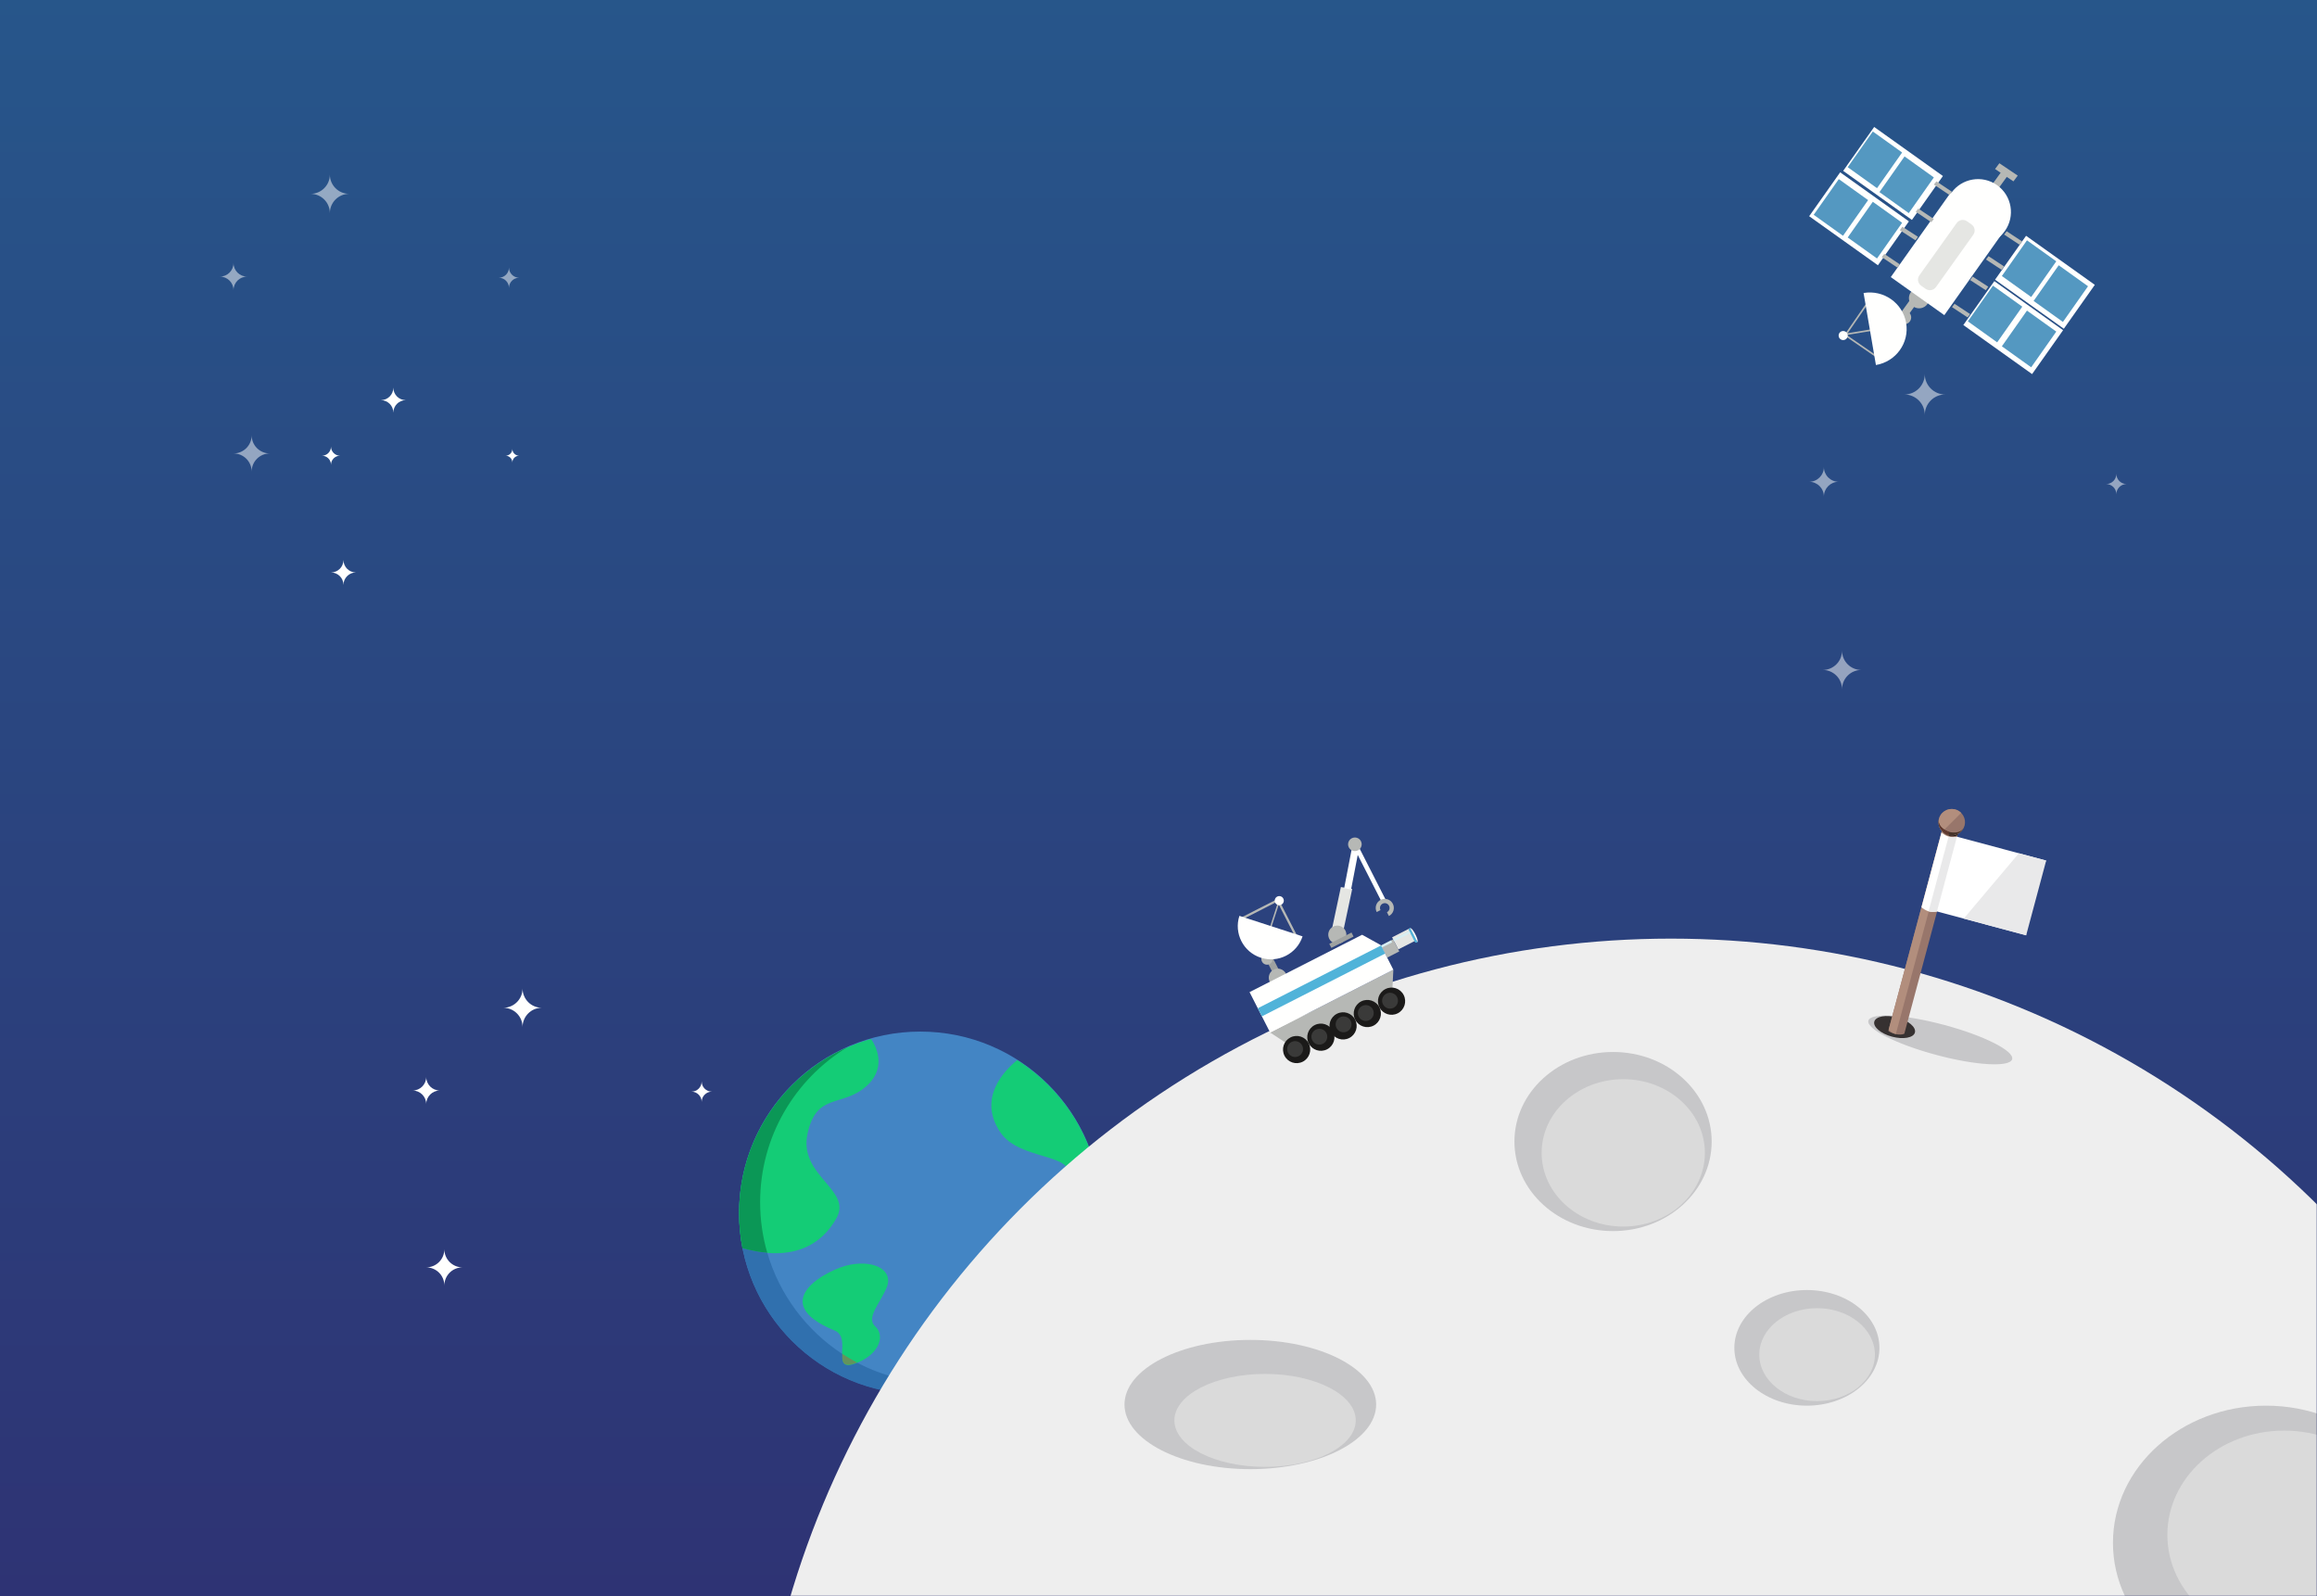 <?xml version="1.0" encoding="UTF-8"?>
<svg width="1022px" height="704px" viewBox="0 0 1022 704" version="1.1" xmlns="http://www.w3.org/2000/svg" xmlns:xlink="http://www.w3.org/1999/xlink">
    <rect x="0" y="0" width="1022" height="704" fill="#333333" stroke="none"/>
    <!-- Generator: Sketch 49.1 (51147) - http://www.bohemiancoding.com/sketch -->
    <title>Group 8</title>
    <desc>Created with Sketch.</desc>
    <defs>
        <linearGradient x1="50%" y1="-250.155%" x2="50%" y2="100%" id="linearGradient-1">
            <stop stop-color="#15ADC2" offset="0%"></stop>
            <stop stop-color="#2E3374" offset="100%"></stop>
        </linearGradient>
        <rect id="path-2" x="0" y="0" width="1022" height="704"></rect>
    </defs>
    <g id="Page-1" stroke="none" stroke-width="1" fill="none" fill-rule="evenodd">
        <g id="404_md" transform="translate(-258, -64)">
            <g id="Group-8" transform="translate(258, 64)">
                <mask id="mask-3" fill="white">
                    <use xlink:href="#path-2"></use>
                </mask>
                <use id="Mask" fill="url(#linearGradient-1)" xlink:href="#path-2"></use>
                <g mask="url(#mask-3)">
                    <g transform="translate(97, 56)">
                        <g id="Group-15" transform="translate(229, 399)">
                            <path d="M159.854,79.926 C159.854,124.068 124.069,159.853 79.927,159.853 C35.785,159.853 0,124.068 0,79.926 C0,35.784 35.785,0 79.927,0 C124.069,0 159.854,35.784 159.854,79.926" id="Fill-37" fill="#4385C4"></path>
                            <path d="M42.989,82.245 C49.957,69.684 26.262,63.674 30.164,45.161 C34.067,26.647 45.498,33.594 56.183,24.046 C66.465,14.855 58.778,4.042 58.189,3.249 C24.613,12.717 0,43.574 0,80.181 C0,85.462 0.52,90.622 1.494,95.617 C23.675,101.717 36.422,94.076 42.989,82.245" id="Fill-38" fill="#14CC76"></path>
                            <path d="M48.851,102.852 C60.457,100.657 68.197,105.722 65.07,112.983 C61.947,120.245 55.921,126.29 60.059,130.038 C64.197,133.786 62.536,141.859 51.807,146.249 C39.352,151.343 50.374,135.22 42.15,131.863 C11.174,119.217 39.405,104.639 48.851,102.852" id="Fill-39" fill="#14CC76"></path>
                            <path d="M79.927,160 C35.907,160 0.203,124.419 0,80.447 C0.203,124.419 35.907,160 79.927,160 C79.963,160 80.004,160 80.045,160 C80.004,160 79.968,160 79.927,160 M80.073,160 C80.106,160 80.138,160 80.175,160 C80.138,160 80.106,160 80.073,160 M80.191,160 C80.231,159.999 80.264,159.999 80.305,159.999 C80.264,159.999 80.227,159.999 80.191,160 M80.333,159.999 C80.365,159.999 80.394,159.999 80.426,159.999 C80.394,159.999 80.361,159.999 80.333,159.999 M80.451,159.998 C80.487,159.998 80.528,159.998 80.564,159.997 C80.528,159.998 80.487,159.998 80.451,159.998 M80.589,159.997 C80.621,159.997 80.65,159.997 80.682,159.997 C80.654,159.997 80.621,159.997 80.589,159.997 M80.711,159.996 C80.751,159.996 80.784,159.995 80.824,159.995 C80.788,159.995 80.751,159.996 80.711,159.996 M80.853,159.995 C80.881,159.995 80.914,159.994 80.938,159.994 C80.91,159.994 80.881,159.995 80.853,159.995 M80.975,159.993 C81.011,159.993 81.048,159.993 81.084,159.992 C81.048,159.993 81.011,159.993 80.975,159.993 M81.105,159.992 C81.137,159.991 81.165,159.991 81.198,159.99 C81.17,159.991 81.137,159.991 81.105,159.992 M81.235,159.99 C81.271,159.989 81.308,159.989 81.344,159.988 C81.308,159.989 81.271,159.989 81.235,159.99 M81.352,159.988 C81.389,159.987 81.421,159.986 81.458,159.986 C81.421,159.986 81.389,159.987 81.352,159.988 M81.494,159.985 C81.527,159.984 81.555,159.984 81.584,159.983 C81.555,159.984 81.527,159.984 81.494,159.985 M81.608,159.983 C81.645,159.982 81.681,159.981 81.718,159.98 C81.681,159.981 81.645,159.982 81.608,159.983 M81.754,159.98 C81.783,159.979 81.811,159.978 81.84,159.978 C81.811,159.978 81.783,159.979 81.754,159.98 M81.872,159.977 C81.905,159.976 81.941,159.975 81.974,159.974 C81.941,159.975 81.905,159.976 81.872,159.977 M82.018,159.973 C82.043,159.973 82.067,159.972 82.091,159.971 C82.067,159.972 82.043,159.973 82.018,159.973 M82.132,159.97 C82.169,159.969 82.201,159.968 82.238,159.967 C82.201,159.968 82.164,159.969 82.132,159.97 M82.274,159.966 C82.303,159.965 82.323,159.965 82.351,159.964 C82.323,159.965 82.303,159.965 82.274,159.966 M82.392,159.963 C82.428,159.962 82.461,159.961 82.493,159.96 C82.461,159.961 82.424,159.962 82.392,159.963 M82.534,159.958 C82.554,159.958 82.583,159.957 82.607,159.956 C82.583,159.957 82.558,159.958 82.534,159.958 M82.652,159.954 C82.684,159.954 82.709,159.953 82.741,159.952 C82.713,159.952 82.684,159.954 82.652,159.954 M82.786,159.95 C82.81,159.949 82.839,159.948 82.867,159.947 C82.839,159.948 82.81,159.949 82.786,159.95 M82.916,159.945 C82.936,159.945 82.956,159.944 82.977,159.943 C82.956,159.944 82.936,159.945 82.916,159.945 M83.054,159.94 C83.078,159.939 83.098,159.938 83.123,159.937 C83.098,159.938 83.074,159.939 83.054,159.94 M83.176,159.935 C83.196,159.935 83.212,159.934 83.232,159.933 C83.216,159.934 83.196,159.935 83.176,159.935 M83.297,159.93 C83.326,159.929 83.354,159.928 83.379,159.927 C83.354,159.928 83.326,159.929 83.297,159.93 M83.436,159.924 C83.452,159.924 83.476,159.923 83.492,159.922 C83.472,159.923 83.456,159.924 83.436,159.924 M83.549,159.919 C83.582,159.918 83.606,159.917 83.639,159.915 C83.61,159.917 83.578,159.918 83.549,159.919 M83.699,159.913 C83.716,159.912 83.732,159.911 83.748,159.911 C83.732,159.911 83.716,159.912 83.699,159.913 M83.809,159.907 C83.825,159.907 83.842,159.906 83.858,159.905 C83.842,159.906 83.825,159.907 83.809,159.907 M83.963,159.9 C83.976,159.899 83.988,159.899 84.004,159.898 C83.988,159.899 83.976,159.899 83.963,159.9 M84.073,159.894 C84.081,159.894 84.093,159.893 84.102,159.893 C84.093,159.893 84.081,159.894 84.073,159.894 M84.227,159.886 C84.24,159.886 84.252,159.885 84.26,159.885 C84.252,159.885 84.24,159.886 84.227,159.886 M84.333,159.881 C84.341,159.881 84.353,159.88 84.361,159.879 C84.353,159.88 84.341,159.88 84.333,159.881 M84.495,159.872 C84.504,159.871 84.512,159.871 84.52,159.87 C84.512,159.871 84.504,159.871 84.495,159.872 M84.593,159.866 C84.605,159.865 84.609,159.865 84.621,159.865 C84.609,159.865 84.605,159.865 84.593,159.866 M84.857,159.85 C84.865,159.85 84.869,159.85 84.877,159.849 C84.869,159.85 84.861,159.85 84.857,159.85 M85.125,159.834 C85.129,159.834 85.129,159.833 85.133,159.833 C85.129,159.833 85.125,159.834 85.125,159.834 M85.389,159.816 C85.393,159.816 85.389,159.816 85.393,159.816 L85.389,159.816 M0,80.073 C0,80.04 0,80.005 0,79.971 C0,80.005 0,80.04 0,80.073 M0,79.924 C0,79.906 0,79.887 0,79.869 C0,79.885 0,79.9 0,79.915 C0,79.918 0,79.921 0,79.924 M0,79.804 C0,79.792 0,79.78 0,79.768 C0,79.777 0,79.781 0,79.79 C0,79.795 0,79.798 0,79.804 M0,79.725 C0,79.714 0,79.7 0,79.688 C0,79.696 0,79.704 0,79.712 C0,79.716 0,79.721 0,79.725 M0,79.676 C0,79.672 0,79.669 0,79.665 L0,79.668 C0,79.671 0,79.673 0,79.676 M0,79.623 C0,79.605 0,79.589 0,79.571 C0,79.573 0,79.58 0,79.583 C0,79.597 0,79.61 0,79.623 M0.004,79.52 C0.004,79.5 0.004,79.48 0.004,79.46 C0.004,79.48 0.004,79.5 0.004,79.52 M0.004,79.418 C0.004,79.398 0.004,79.377 0.004,79.357 C0.004,79.377 0.004,79.398 0.004,79.418 M0.004,79.315 C0.004,79.311 0.004,79.307 0.004,79.303 L0.004,79.309 C0.004,79.312 0.004,79.313 0.004,79.315 M0.004,79.282 C0.004,79.262 0.004,79.247 0.004,79.227 C0.004,79.242 0.004,79.254 0.004,79.27 C0.004,79.275 0.004,79.277 0.004,79.282 M0.004,79.216 C0.004,79.206 0.004,79.195 0.004,79.185 C0.004,79.188 0.004,79.187 0.004,79.19 C0.004,79.199 0.004,79.207 0.004,79.216 M0.004,79.151 C0.004,79.139 0.004,79.126 0.004,79.114 C0.004,79.123 0.004,79.137 0.004,79.145 C0.004,79.148 0.004,79.148 0.004,79.151 M0.008,79.08 C0.008,79.074 0.008,79.067 0.008,79.061 L0.008,79.066 C0.008,79.07 0.008,79.075 0.008,79.08 M0.008,79.033 C0.008,79.024 0.008,79.02 0.008,79.012 C0.008,79.016 0.008,79.02 0.008,79.025 C0.008,79.027 0.008,79.03 0.008,79.033 M0.008,78.971 C0.008,78.953 0.008,78.936 0.008,78.918 C0.008,78.923 0.008,78.931 0.008,78.937 C0.008,78.948 0.008,78.96 0.008,78.971 M0.008,78.866 C0.008,78.847 0.008,78.828 0.008,78.808 C0.008,78.828 0.008,78.846 0.008,78.866 M0.012,78.763 C0.012,78.743 0.012,78.727 0.012,78.707 C0.012,78.725 0.012,78.743 0.012,78.761 C0.012,78.763 0.012,78.761 0.012,78.763 M0.012,78.647 C0.012,78.633 0.012,78.618 0.012,78.603 C0.012,78.61 0.012,78.617 0.012,78.624 C0.012,78.632 0.012,78.639 0.012,78.647 M0.016,78.559 C0.016,78.55 0.016,78.544 0.016,78.535 C0.016,78.54 0.016,78.542 0.016,78.547 C0.016,78.552 0.016,78.555 0.016,78.559 M0.016,78.458 C0.016,78.444 0.016,78.432 0.016,78.419 C0.016,78.421 0.016,78.425 0.016,78.427 C0.016,78.436 0.016,78.449 0.016,78.458 M0.02,78.358 C0.02,78.334 0.02,78.312 0.02,78.288 C0.02,78.291 0.02,78.296 0.02,78.299 C0.02,78.317 0.02,78.34 0.02,78.358 M0.02,78.263 C0.02,78.261 0.02,78.258 0.02,78.256 C0.02,78.259 0.02,78.259 0.02,78.261 L0.02,78.263 M0.02,78.239 C0.02,78.211 0.02,78.184 0.024,78.157 C0.02,78.183 0.02,78.212 0.02,78.239 M0.024,78.112 C0.024,78.094 0.024,78.074 0.024,78.056 C0.024,78.074 0.024,78.094 0.024,78.112 M0.028,77.993 C0.028,77.98 0.028,77.967 0.028,77.954 C0.028,77.963 0.028,77.972 0.028,77.981 C0.028,77.986 0.028,77.987 0.028,77.993 M0.028,77.874 C0.028,77.867 0.028,77.863 0.032,77.855 L0.028,77.858 C0.028,77.863 0.028,77.869 0.028,77.874 M0.032,77.802 C0.032,77.792 0.032,77.78 0.032,77.77 C0.032,77.775 0.032,77.779 0.032,77.784 C0.032,77.791 0.032,77.795 0.032,77.802 M0.037,77.702 C0.037,77.686 0.037,77.67 0.037,77.654 L0.037,77.655 C0.037,77.67 0.037,77.686 0.037,77.702 M0.037,77.6 C0.037,77.584 0.041,77.569 0.041,77.553 C0.041,77.568 0.037,77.585 0.037,77.6 M0.041,77.47 C0.041,77.465 0.041,77.462 0.041,77.458 C0.041,77.461 0.041,77.463 0.041,77.465 C0.041,77.468 0.041,77.467 0.041,77.47 M0.045,77.324 C0.049,77.318 0.049,77.311 0.049,77.305 C0.049,77.312 0.049,77.318 0.045,77.324 M0.049,77.221 C0.049,77.215 0.049,77.212 0.053,77.206 C0.049,77.21 0.049,77.212 0.049,77.217 C0.049,77.219 0.049,77.218 0.049,77.221 M0.057,77.043 C0.057,77.031 0.057,77.02 0.057,77.009 C0.057,77.011 0.057,77.011 0.057,77.014 C0.057,77.025 0.057,77.032 0.057,77.043 M0.061,76.944 C0.061,76.932 0.061,76.918 0.061,76.906 C0.061,76.92 0.061,76.931 0.061,76.944 M0.065,76.836 C0.065,76.826 0.065,76.818 0.065,76.808 C0.065,76.812 0.065,76.812 0.065,76.816 C0.065,76.821 0.065,76.83 0.065,76.836 M0.073,76.645 C0.073,76.639 0.073,76.635 0.073,76.629 L0.073,76.631 C0.073,76.636 0.073,76.64 0.073,76.645 M0.089,76.277 C0.089,76.271 0.089,76.264 0.089,76.258 C0.089,76.262 0.089,76.272 0.089,76.277 M0.093,76.181 C0.093,76.172 0.093,76.166 0.093,76.158 C0.093,76.165 0.093,76.169 0.093,76.176 C0.093,76.179 0.093,76.178 0.093,76.181 M0.11,75.888 C0.11,75.882 0.11,75.88 0.11,75.874 L0.11,75.875 C0.11,75.879 0.11,75.884 0.11,75.888 M0.114,75.79 C0.114,75.788 0.114,75.788 0.114,75.786 C0.114,75.788 0.114,75.788 0.114,75.79 M0.15,75.128 C0.15,75.13 0.15,75.125 0.15,75.128" id="Fill-40" fill="#A4BAA0"></path>
                            <path d="M79.927,160.002 C35.907,160.002 0.203,124.42 0,80.449 C0.024,85.599 0.54,90.634 1.494,95.511 C5.429,96.593 9.068,97.243 12.426,97.513 C17.811,116.109 29.766,131.914 45.616,142.247 C45.503,144.962 45.702,147.104 48.179,147.104 C49.109,147.104 50.359,146.803 52.037,146.117 C52.069,146.103 52.106,146.089 52.138,146.074 C63.22,151.885 75.834,155.174 89.21,155.174 C100.646,155.174 111.513,152.768 121.348,148.443 C110.733,154.889 98.493,158.933 85.393,159.818 C85.389,159.818 85.393,159.818 85.389,159.818 C85.304,159.823 85.218,159.829 85.133,159.835 C85.129,159.835 85.129,159.835 85.125,159.835 C85.044,159.84 84.962,159.846 84.877,159.851 C84.869,159.851 84.865,159.851 84.857,159.852 C84.776,159.857 84.698,159.862 84.621,159.866 C84.609,159.866 84.605,159.867 84.593,159.868 C84.569,159.869 84.544,159.87 84.52,159.872 C84.512,159.872 84.504,159.872 84.495,159.873 C84.451,159.875 84.406,159.878 84.361,159.88 C84.353,159.881 84.341,159.882 84.333,159.882 C84.309,159.883 84.284,159.885 84.26,159.886 C84.252,159.887 84.24,159.887 84.227,159.888 C84.187,159.89 84.146,159.892 84.102,159.894 C84.093,159.895 84.081,159.895 84.073,159.896 C84.049,159.897 84.024,159.898 84.004,159.899 C83.988,159.9 83.976,159.901 83.963,159.901 C83.927,159.903 83.89,159.905 83.858,159.907 C83.842,159.907 83.825,159.908 83.809,159.909 C83.789,159.91 83.769,159.911 83.748,159.912 C83.732,159.913 83.716,159.913 83.699,159.914 C83.679,159.915 83.659,159.916 83.639,159.917 C83.606,159.918 83.582,159.92 83.549,159.921 C83.529,159.922 83.509,159.922 83.492,159.923 C83.476,159.924 83.452,159.925 83.436,159.926 C83.419,159.926 83.399,159.927 83.379,159.928 C83.354,159.929 83.326,159.931 83.297,159.932 C83.277,159.933 83.257,159.933 83.232,159.934 C83.212,159.935 83.196,159.936 83.176,159.937 C83.159,159.937 83.139,159.938 83.123,159.939 C83.098,159.939 83.078,159.941 83.054,159.942 C83.029,159.942 83.005,159.943 82.977,159.944 C82.956,159.945 82.936,159.946 82.916,159.947 C82.899,159.947 82.883,159.948 82.867,159.948 C82.839,159.949 82.81,159.95 82.786,159.951 C82.77,159.952 82.757,159.952 82.741,159.953 C82.709,159.954 82.684,159.955 82.652,159.956 C82.636,159.956 82.623,159.957 82.607,159.957 C82.583,159.958 82.554,159.959 82.534,159.96 C82.518,159.96 82.51,159.961 82.493,159.961 C82.461,159.962 82.428,159.963 82.392,159.964 C82.38,159.965 82.363,159.965 82.351,159.965 C82.323,159.966 82.303,159.967 82.274,159.968 C82.262,159.968 82.25,159.968 82.238,159.969 C82.201,159.97 82.169,159.971 82.132,159.972 C82.12,159.972 82.108,159.972 82.091,159.973 C82.067,159.973 82.043,159.974 82.018,159.975 C82.002,159.975 81.99,159.975 81.974,159.976 C81.941,159.976 81.905,159.978 81.872,159.978 C81.86,159.978 81.848,159.979 81.84,159.979 C81.811,159.98 81.783,159.981 81.754,159.981 C81.742,159.981 81.73,159.981 81.718,159.982 C81.681,159.983 81.645,159.983 81.608,159.984 C81.604,159.984 81.592,159.985 81.584,159.985 C81.555,159.985 81.527,159.986 81.494,159.986 C81.482,159.987 81.47,159.987 81.458,159.987 C81.421,159.988 81.389,159.988 81.352,159.989 C81.348,159.989 81.348,159.989 81.344,159.989 C81.308,159.99 81.271,159.99 81.235,159.991 C81.222,159.991 81.21,159.991 81.198,159.991 C81.165,159.992 81.137,159.992 81.105,159.993 C81.101,159.993 81.092,159.993 81.084,159.993 C81.048,159.994 81.011,159.994 80.975,159.995 C80.962,159.995 80.95,159.995 80.938,159.995 C80.914,159.996 80.881,159.996 80.853,159.996 C80.841,159.996 80.832,159.996 80.824,159.996 C80.784,159.997 80.751,159.997 80.711,159.998 C80.703,159.998 80.694,159.998 80.682,159.998 C80.65,159.998 80.621,159.998 80.589,159.999 C80.581,159.999 80.573,159.999 80.564,159.999 C80.528,159.999 80.487,160 80.451,160 C80.443,160 80.435,160 80.426,160 C80.394,160 80.365,160 80.333,160 C80.321,160 80.313,160 80.305,160 C80.264,160.001 80.231,160.001 80.191,160.001 C80.183,160.001 80.179,160.001 80.175,160.001 C80.138,160.001 80.106,160.001 80.073,160.001 C80.061,160.001 80.053,160.001 80.045,160.001 C80.004,160.001 79.963,160.002 79.927,160.002 M0,80.419 C0,80.387 0,80.358 0,80.325 C0,80.357 0,80.388 0,80.419 M0,80.27 C0,80.248 0,80.222 0,80.201 C0,80.224 0,80.246 0,80.27 M0,79.942 C0,79.936 0,79.931 0,79.925 C0,79.922 0,79.919 0,79.916 C0,79.925 0,79.933 0,79.942 M0,79.832 C0,79.824 0,79.813 0,79.805 C0,79.8 0,79.797 0,79.791 C0,79.805 0,79.819 0,79.832 M0,79.713 C0,79.705 0,79.697 0,79.689 C0,79.685 0,79.681 0,79.677 C0,79.674 0,79.672 0,79.669 C0,79.685 0,79.697 0,79.713 M0,79.585 C0,79.582 0,79.574 0,79.572 C0,79.57 0,79.566 0,79.564 C0,79.57 0,79.578 0,79.585 M0.004,79.31 L0.004,79.304 C0.004,79.298 0.004,79.289 0.004,79.283 C0.004,79.278 0.004,79.276 0.004,79.271 C0.004,79.284 0.004,79.297 0.004,79.31 M0.004,79.191 C0.004,79.189 0.004,79.189 0.004,79.187 C0.004,79.175 0.004,79.164 0.004,79.152 C0.004,79.149 0.004,79.15 0.004,79.147 C0.004,79.163 0.004,79.176 0.004,79.191 M0.008,79.067 L0.008,79.062 C0.008,79.053 0.008,79.044 0.008,79.034 C0.008,79.031 0.008,79.029 0.008,79.026 C0.008,79.039 0.008,79.054 0.008,79.067 M0.008,78.938 C0.008,78.933 0.008,78.925 0.008,78.919 C0.008,78.917 0.008,78.914 0.008,78.912 C0.008,78.921 0.008,78.929 0.008,78.938 M0.012,78.765 L0.012,78.764 C0.012,78.762 0.012,78.765 0.012,78.762 L0.012,78.765 M0.012,78.663 C0.012,78.657 0.012,78.654 0.012,78.648 C0.012,78.64 0.012,78.633 0.012,78.625 C0.012,78.638 0.012,78.65 0.012,78.663 M0.016,78.549 C0.016,78.543 0.016,78.541 0.016,78.536 C0.016,78.526 0.016,78.513 0.016,78.503 C0.016,78.519 0.016,78.533 0.016,78.549 M0.016,78.428 C0.016,78.426 0.016,78.423 0.016,78.42 C0.016,78.41 0.016,78.4 0.016,78.39 C0.016,78.403 0.016,78.415 0.016,78.428 M0.02,78.3 C0.02,78.298 0.02,78.292 0.02,78.29 C0.02,78.282 0.02,78.272 0.02,78.264 L0.02,78.262 C0.02,78.276 0.02,78.287 0.02,78.3 M0.024,78.113 C0.024,78.111 0.024,78.115 0.024,78.113 C0.024,78.115 0.024,78.111 0.024,78.113 M0.028,78.009 C0.028,78.003 0.028,78 0.028,77.994 C0.028,77.989 0.028,77.988 0.028,77.983 C0.028,77.991 0.028,78 0.028,78.009 M0.028,77.907 C0.028,77.897 0.028,77.886 0.028,77.876 C0.028,77.87 0.028,77.864 0.028,77.859 C0.028,77.877 0.028,77.889 0.028,77.907 M0.032,77.786 C0.032,77.78 0.032,77.777 0.032,77.771 C0.032,77.767 0.032,77.76 0.032,77.756 C0.032,77.765 0.032,77.777 0.032,77.786 M0.037,77.656 L0.037,77.655 L0.037,77.656 M0.041,77.501 C0.041,77.492 0.041,77.481 0.041,77.471 C0.041,77.468 0.041,77.469 0.041,77.466 C0.041,77.48 0.041,77.488 0.041,77.501 M0.049,77.241 C0.049,77.235 0.049,77.228 0.049,77.222 C0.049,77.219 0.049,77.221 0.049,77.218 C0.049,77.224 0.049,77.234 0.049,77.241 M0.053,77.146 C0.053,77.132 0.053,77.12 0.053,77.106 C0.053,77.12 0.053,77.132 0.053,77.146 M0.057,77.015 C0.057,77.012 0.057,77.013 0.057,77.01 L0.057,77.008 C0.057,77.011 0.057,77.013 0.057,77.015 M0.065,76.845 C0.065,76.843 0.065,76.839 0.065,76.837 C0.065,76.832 0.065,76.823 0.065,76.817 C0.065,76.826 0.065,76.837 0.065,76.845 M0.069,76.747 C0.069,76.733 0.069,76.722 0.069,76.709 C0.069,76.722 0.069,76.734 0.069,76.747 M0.073,76.633 L0.073,76.631 C0.073,76.627 0.073,76.625 0.073,76.621 C0.073,76.625 0.073,76.629 0.073,76.633 M0.085,76.362 C0.085,76.36 0.085,76.36 0.085,76.358 C0.085,76.36 0.085,76.359 0.085,76.362 M0.093,76.186 C0.093,76.184 0.093,76.184 0.093,76.182 C0.093,76.179 0.093,76.18 0.093,76.177 C0.093,76.179 0.093,76.184 0.093,76.186 M0.097,76.088 C0.097,76.08 0.097,76.07 0.097,76.062 C0.097,76.071 0.097,76.08 0.097,76.088 M0.102,75.99 C0.102,75.982 0.106,75.973 0.106,75.965 C0.106,75.974 0.102,75.981 0.102,75.99 M0.11,75.877 L0.11,75.873 C0.11,75.876 0.11,75.874 0.11,75.877 M0.146,75.228 C0.146,75.224 0.146,75.224 0.146,75.22 C0.146,75.224 0.146,75.224 0.146,75.228 M0.15,75.131 L0.15,75.129 C0.15,75.126 0.15,75.131 0.15,75.129 L0.15,75.127 C0.15,75.129 0.15,75.129 0.15,75.131" id="Fill-41" fill="#3070AE"></path>
                            <path d="M12.426,97.537 C9.068,97.267 5.429,96.617 1.494,95.535 C0.54,90.657 0.024,85.623 0,80.473 C0,80.465 0,80.451 0,80.443 C0,80.412 0,80.381 0,80.349 C0,80.331 0,80.313 0,80.294 C0,80.27 0,80.248 0,80.225 C0,80.182 0,80.142 0,80.099 C0,80.065 0,80.03 0,79.997 C0,79.987 0,79.976 0,79.966 C0,79.957 0,79.949 0,79.94 C0,79.925 0,79.91 0,79.894 C0,79.881 0,79.87 0,79.856 C0,79.843 0,79.829 0,79.815 C0,79.806 0,79.802 0,79.793 C0,79.779 0,79.764 0,79.751 C0,79.746 0,79.742 0,79.737 C0,79.721 0,79.709 0,79.693 L0,79.691 C0,79.676 0,79.662 0,79.648 C0,79.635 0,79.622 0,79.609 C0,79.602 0,79.594 0,79.588 C0,79.572 0.004,79.561 0.004,79.545 C0.004,79.525 0.004,79.505 0.004,79.485 C0.004,79.471 0.004,79.457 0.004,79.443 C0.004,79.423 0.004,79.402 0.004,79.382 C0.004,79.368 0.004,79.354 0.004,79.341 C0.004,79.338 0.004,79.337 0.004,79.334 C0.004,79.321 0.004,79.308 0.004,79.295 C0.004,79.279 0.004,79.267 0.004,79.252 C0.004,79.25 0.004,79.243 0.004,79.241 C0.004,79.232 0.004,79.224 0.004,79.215 C0.004,79.2 0.004,79.187 0.004,79.171 C0.004,79.162 0.004,79.148 0.004,79.139 C0.008,79.127 0.008,79.117 0.008,79.105 C0.008,79.101 0.008,79.096 0.008,79.091 C0.008,79.078 0.008,79.063 0.008,79.05 C0.008,79.046 0.008,79.042 0.008,79.037 C0.008,79.025 0.008,79.008 0.008,78.996 C0.008,78.985 0.008,78.973 0.008,78.962 C0.008,78.953 0.008,78.945 0.008,78.936 C0.008,78.92 0.008,78.908 0.008,78.892 C0.008,78.871 0.008,78.853 0.008,78.833 C0.012,78.819 0.012,78.803 0.012,78.789 L0.012,78.786 C0.012,78.768 0.012,78.75 0.012,78.733 C0.012,78.718 0.012,78.701 0.012,78.687 C0.012,78.674 0.012,78.662 0.012,78.649 C0.012,78.642 0.012,78.636 0.012,78.629 C0.012,78.615 0.012,78.599 0.016,78.585 C0.016,78.58 0.016,78.577 0.016,78.573 C0.016,78.557 0.016,78.543 0.016,78.527 C0.016,78.513 0.016,78.497 0.016,78.484 C0.016,78.475 0.016,78.461 0.016,78.452 C0.016,78.439 0.016,78.427 0.016,78.414 C0.016,78.404 0.016,78.393 0.02,78.383 C0.02,78.365 0.02,78.342 0.02,78.324 C0.02,78.311 0.02,78.3 0.02,78.286 C0.02,78.284 0.02,78.284 0.02,78.281 C0.02,78.276 0.02,78.27 0.02,78.264 C0.02,78.237 0.02,78.208 0.024,78.182 C0.024,78.168 0.024,78.151 0.024,78.137 C0.024,78.135 0.024,78.139 0.024,78.137 C0.024,78.119 0.024,78.099 0.024,78.081 C0.024,78.065 0.024,78.048 0.028,78.032 C0.028,78.024 0.028,78.015 0.028,78.006 C0.028,77.998 0.028,77.989 0.028,77.98 C0.028,77.964 0.028,77.947 0.028,77.931 C0.028,77.913 0.028,77.901 0.028,77.883 L0.032,77.88 C0.032,77.862 0.032,77.845 0.032,77.827 C0.032,77.821 0.032,77.816 0.032,77.81 C0.032,77.801 0.032,77.789 0.032,77.78 C0.032,77.762 0.032,77.745 0.037,77.727 C0.037,77.712 0.037,77.695 0.037,77.68 L0.037,77.679 C0.037,77.661 0.037,77.643 0.037,77.626 C0.037,77.61 0.041,77.594 0.041,77.578 C0.041,77.56 0.041,77.543 0.041,77.525 C0.041,77.512 0.041,77.504 0.041,77.49 C0.041,77.488 0.041,77.486 0.041,77.483 C0.045,77.438 0.045,77.395 0.045,77.349 C0.049,77.343 0.049,77.337 0.049,77.33 C0.049,77.308 0.049,77.286 0.049,77.265 C0.049,77.258 0.049,77.248 0.049,77.242 C0.049,77.237 0.049,77.236 0.053,77.231 C0.053,77.211 0.053,77.189 0.053,77.17 C0.053,77.156 0.053,77.144 0.053,77.13 C0.057,77.11 0.057,77.088 0.057,77.068 C0.057,77.057 0.057,77.05 0.057,77.039 C0.057,77.037 0.057,77.035 0.057,77.032 C0.057,77.011 0.061,76.991 0.061,76.969 C0.061,76.956 0.061,76.945 0.061,76.932 C0.061,76.91 0.065,76.891 0.065,76.869 C0.065,76.861 0.065,76.85 0.065,76.841 C0.065,76.837 0.065,76.838 0.065,76.833 C0.065,76.813 0.069,76.791 0.069,76.771 C0.069,76.758 0.069,76.746 0.069,76.733 C0.069,76.713 0.073,76.69 0.073,76.67 C0.073,76.666 0.073,76.661 0.073,76.657 C0.073,76.653 0.073,76.649 0.073,76.645 C0.077,76.56 0.081,76.471 0.085,76.386 C0.085,76.383 0.085,76.384 0.085,76.382 C0.085,76.354 0.089,76.33 0.089,76.302 C0.089,76.298 0.089,76.288 0.089,76.283 C0.089,76.259 0.093,76.234 0.093,76.21 C0.093,76.208 0.093,76.203 0.093,76.201 C0.093,76.195 0.093,76.19 0.093,76.184 C0.097,76.16 0.097,76.136 0.097,76.112 C0.097,76.104 0.097,76.095 0.097,76.086 C0.102,76.062 0.102,76.037 0.102,76.014 C0.102,76.005 0.106,75.998 0.106,75.989 C0.106,75.964 0.106,75.939 0.11,75.914 C0.11,75.909 0.11,75.905 0.11,75.901 C0.11,75.898 0.11,75.9 0.11,75.897 C0.11,75.87 0.114,75.842 0.114,75.815 C0.114,75.813 0.114,75.813 0.114,75.811 C0.122,75.626 0.134,75.437 0.146,75.252 C0.146,75.248 0.146,75.248 0.146,75.244 C0.146,75.214 0.15,75.184 0.15,75.155 C0.15,75.152 0.15,75.153 0.15,75.151 C2.018,44.573 21.08,18.648 47.789,6.904 C24.707,20.919 9.283,46.294 9.283,75.271 C9.283,82.998 10.38,90.469 12.426,97.537" id="Fill-42" fill="#0B9756"></path>
                            <path d="M48.069,146.989 C45.592,146.989 45.393,144.847 45.506,142.132 C47.614,143.507 49.791,144.784 52.028,145.959 C51.996,145.973 51.959,145.988 51.927,146.002 C50.25,146.688 48.999,146.989 48.069,146.989" id="Fill-43" fill="#64935C"></path>
                            <path d="M115.426,44.684 C123.662,56.567 147.182,53.781 145.298,63.478 C143.414,73.176 131.532,82.122 132.937,92.559 C134.236,102.219 145.907,108.511 153.895,110.305 C157.7,100.983 159.808,90.784 159.808,80.092 C159.808,51.699 145.002,26.768 122.691,12.589 C116.937,17.241 104.929,29.532 115.426,44.684" id="Fill-44" fill="#14CC76"></path>
                            <path d="M135.09,118.825 C131.11,126.076 136.227,133.324 137.644,135.107 C143.728,128.75 148.771,121.389 152.507,113.299 C147.642,114.702 139.013,111.671 135.09,118.825" id="Fill-45" fill="#14CC76"></path>
                        </g>
                        <g id="Group-7">
                            <g id="Group" transform="translate(235, 358)">
                                <circle id="Oval" fill="#EEEEEE" cx="405" cy="405" r="405"></circle>
                                <ellipse id="Oval-6" fill="#C7C7C9" cx="219.5" cy="205.5" rx="55.5" ry="28.5"></ellipse>
                                <ellipse id="Oval-6" fill="#DADADA" cx="226" cy="212.5" rx="40" ry="20.5"></ellipse>
                                <ellipse id="Oval-6-Copy" fill="#C7C7C9" cx="379.5" cy="89.5" rx="43.5" ry="39.5"></ellipse>
                                <ellipse id="Oval-6-Copy-4" fill="#DADADA" cx="384" cy="94.5" rx="36" ry="32.5"></ellipse>
                                <ellipse id="Oval-6-Copy-2" fill="#C7C7C9" cx="465" cy="180.5" rx="32" ry="25.5"></ellipse>
                                <ellipse id="Oval-6-Copy-2" fill="#DADADA" cx="469.5" cy="183.5" rx="25.5" ry="20.5"></ellipse>
                                <ellipse id="Oval-6-Copy-3" fill="#C7C7C9" cx="667.5" cy="266.5" rx="67.5" ry="60.5"></ellipse>
                                <ellipse id="Oval-6-Copy-3" fill="#DADADA" cx="675.5" cy="263" rx="51.5" ry="46"></ellipse>
                            </g>
                            <g id="Group-4" transform="translate(771.055, 357.718) rotate(15) translate(-771.055, -357.718) translate(738.055, 303.718)">
                                <path d="M32.83,107.446 C50.913,107.446 65.66,104.371 65.66,100.601 C65.66,96.831 50.913,93.756 32.83,93.756 C14.747,93.756 0,96.831 0,100.601 C0,104.371 14.747,107.446 32.83,107.446" id="Fill-23" fill="#C7C7C9"></path>
                                <path d="M16.235,101.547 C18.407,101.547 20.178,101.178 20.178,100.725 C20.178,100.271 18.407,99.902 16.235,99.902 C14.062,99.902 12.292,100.271 12.292,100.725 C12.292,101.178 14.062,101.547 16.235,101.547" id="Fill-24" fill="#80817E"></path>
                                <path d="M11.908,104.719 C17.016,104.719 21.182,102.75 21.182,100.335 C21.182,97.921 17.016,95.951 11.908,95.951 C6.8,95.951 2.634,97.921 2.634,100.335 C2.634,102.75 6.8,104.719 11.908,104.719" id="Fill-25" fill="#363131"></path>
                                <polyline id="Fill-26" fill="#98766B" points="9.658 10.788 16.807 10.788 16.807 102.03 16.775 102.058 16.77 102.063 16.732 102.095 16.72 102.105 16.692 102.127 16.663 102.151 16.652 102.159 16.611 102.19 16.524 102.252 16.48 102.282 16.479 102.283 16.434 102.312 16.412 102.326 16.387 102.342 16.344 102.369 16.34 102.371 16.291 102.399 16.274 102.41 16.241 102.428 16.202 102.45 16.19 102.456 16.138 102.483 16.127 102.489 16.086 102.511 16.052 102.528 16.033 102.537 15.978 102.563 15.973 102.565 15.922 102.589 15.894 102.602 15.866 102.615 15.812 102.639 15.809 102.639 15.75 102.664 15.728 102.673 15.692 102.688 15.643 102.707 15.632 102.712 15.572 102.735 15.556 102.741 15.51 102.757 15.467 102.773 15.448 102.78 15.385 102.801 15.377 102.804 15.321 102.823 15.285 102.834 15.256 102.843 15.192 102.863 15.191 102.863 15.125 102.883 15.096 102.892 15.058 102.903 14.999 102.918 14.99 102.921 14.922 102.939 14.901 102.944 14.853 102.957 14.802 102.969 14.783 102.974 14.712 102.99 14.7 102.993 14.641 103.006 14.598 103.016 14.57 103.022 14.497 103.036 14.494 103.037 14.423 103.051 14.389 103.057 14.35 103.064 14.282 103.076 14.276 103.077 14.201 103.09 14.175 103.094 14.126 103.102 14.066 103.111 14.05 103.113 13.973 103.124 13.956 103.126 13.895 103.134 13.846 103.141 13.818 103.144 13.74 103.153 13.734 103.153 13.662 103.162 13.621 103.165 13.583 103.169 13.506 103.175 13.503 103.176 13.422 103.182 13.392 103.184 13.342 103.188 13.275 103.192 13.261 103.193 13.179 103.198 13.158 103.198 13.041 103.203 13.016 103.205 12.933 103.207 12.922 103.207 12.85 103.209 12.803 103.209 12.766 103.209 12.628 103.209 12.574 103.209 12.52 103.209 12.467 103.208 12.443 103.207 12.414 103.206 12.361 103.205 12.324 103.203 12.307 103.203 12.254 103.2 12.206 103.198 12.202 103.198 12.149 103.196 12.096 103.193 12.089 103.192 12.044 103.189 11.992 103.186 11.973 103.184 11.94 103.181 11.888 103.177 11.857 103.175 11.836 103.174 11.785 103.17 11.744 103.165 11.734 103.164 11.684 103.159 11.633 103.153 11.631 103.153 11.583 103.148 11.532 103.142 11.482 103.136 11.432 103.13 11.408 103.126 11.333 103.116 11.298 103.111 11.285 103.109 11.235 103.101 11.19 103.094 11.187 103.094 11.138 103.086 11.09 103.077 11.082 103.076 11.042 103.069 10.994 103.061 10.976 103.057 10.946 103.051 10.9 103.042 10.87 103.037 10.853 103.033 10.806 103.023 10.759 103.014 10.713 103.004 10.668 102.993 10.622 102.983 10.576 102.972 10.563 102.969 10.532 102.961 10.487 102.95 10.463 102.944 10.442 102.939 10.398 102.927 10.354 102.915 10.311 102.903 10.269 102.892 10.268 102.891 10.224 102.878 10.182 102.866 10.14 102.853 10.098 102.839 9.933 102.785 9.898 102.773 9.893 102.77 9.853 102.756 9.813 102.742 9.773 102.727 9.735 102.712 9.695 102.698 9.658 102.681 9.658 10.788"></polyline>
                                <path d="M9.658,10.788 L16.807,10.788 L16.807,11.419 C15.818,12.183 14.579,12.638 13.233,12.638 C11.886,12.638 10.645,12.183 9.658,11.419 L9.658,10.788" id="Fill-27" fill="#16110F"></path>
                                <polyline id="Fill-28" fill="#B28E7D" points="13.232 10.788 9.658 10.788 9.658 102.03 9.689 102.058 9.691 102.059 9.724 102.089 9.744 102.105 9.76 102.117 9.795 102.146 9.801 102.151 9.832 102.174 9.87 102.202 9.908 102.23 9.947 102.257 9.986 102.283 9.988 102.284 10.028 102.311 10.052 102.326 10.07 102.337 10.112 102.364 10.12 102.369 10.156 102.389 10.191 102.41 10.2 102.415 10.245 102.44 10.263 102.45 10.291 102.465 10.336 102.489 10.338 102.49 10.386 102.515 10.412 102.528 10.433 102.538 10.482 102.561 10.491 102.565 10.531 102.584 10.57 102.602 10.581 102.607 10.633 102.63 10.652 102.639 10.684 102.652 10.735 102.673 10.737 102.674 10.79 102.695 10.821 102.707 10.843 102.716 10.898 102.737 10.908 102.741 10.953 102.757 10.997 102.773 11.009 102.777 11.066 102.796 11.087 102.804 11.122 102.816 11.179 102.834 11.18 102.835 11.238 102.853 11.273 102.863 11.297 102.871 11.357 102.888 11.368 102.892 11.417 102.905 11.465 102.918 11.477 102.922 11.539 102.938 11.563 102.944 11.601 102.954 11.663 102.969 11.663 102.969 11.726 102.985 11.764 102.993 11.79 102.999 11.854 103.013 11.867 103.016 11.918 103.027 11.97 103.037 11.983 103.04 12.049 103.052 12.075 103.057 12.115 103.064 12.182 103.076 12.249 103.088 12.289 103.094 12.316 103.098 12.383 103.109 12.398 103.111 12.453 103.119 12.508 103.126 12.521 103.128 12.59 103.137 12.66 103.145 12.731 103.153 12.801 103.161 12.871 103.168 12.943 103.174 12.958 103.175 13.014 103.18 13.073 103.184 13.087 103.186 13.159 103.191 13.189 103.192 13.232 103.195 13.232 10.788"></polyline>
                                <path d="M13.232,10.788 L9.658,10.788 L9.658,11.419 C10.646,12.183 11.885,12.638 13.231,12.638 L13.232,10.788" id="Fill-29" fill="#463229"></path>
                                <path d="M12.872,0.691 C16.103,0.692 18.721,3.31 18.721,6.541 C18.721,9.77 16.103,12.39 12.872,12.39 C9.643,12.39 7.024,9.771 7.024,6.541 C7.024,3.31 9.641,0.691 12.872,0.691" id="Fill-30" fill="#98766B"></path>
                                <path d="M9.941,11.602 C7.147,9.983 6.193,6.405 7.813,3.609 C9.431,0.814 13.01,-0.139 15.806,1.48 L9.941,11.602" id="Fill-31" fill="#B28E7D"></path>
                                <path d="M18.721,6.398 C18.721,9.628 16.103,12.247 12.872,12.247 C9.641,12.247 7.024,9.628 7.024,6.398 C7.024,10.565 12.353,10.947 12.848,10.947 C14.806,10.947 18.721,10.185 18.721,6.398" id="Fill-32" fill="#463229"></path>
                                <path d="M7.024,6.398 C7.024,9.628 9.641,12.247 12.872,12.247 L12.872,10.947 C10.907,10.942 7.024,9.75 7.024,6.398" id="Fill-33" fill="#60392F"></path>
                                <path d="M9.658,12.105 C10.87,12.665 12.041,13.01 13.233,13.01 C14.381,13.01 15.615,12.836 16.806,12.105 L57.487,12.105 L52.113,29.168 L57.487,46.231 L16.805,46.231 C15.7,46.769 14.422,47.136 13.231,47.136 C12.04,47.136 10.677,46.683 9.658,46.231 C9.658,34.856 9.658,23.48 9.658,12.105" id="Fill-34" fill="#FFFFFF"></path>
                                <path d="M13.17,13.01 L13.17,13.01 C14.318,13.01 15.552,12.836 16.744,12.105 L16.744,46.231 L16.742,46.231 C15.638,46.769 14.361,47.136 13.17,47.136 L13.17,13.01" id="Fill-35" fill="#E9E9EA"></path>
                                <polyline id="Fill-36" fill="#E9E9EA" points="45.003 12.105 57.478 12.105 57.478 46.231 28.973 46.231 45.003 12.105"></polyline>
                            </g>
                            <g id="Group-3" opacity="0.5" transform="translate(0, 21)" fill="#FFFFFE">
                                <path d="M12,45 C8.687,45 6,42.314 6,39 C6,42.314 3.314,45 0,45 C3.314,45 6,47.686 6,51 C6,47.686 8.687,45 12,45" id="Fill-49"></path>
                                <path d="M132,45.5 C129.515,45.5 127.5,43.486 127.5,41 C127.5,43.486 125.486,45.5 123,45.5 C125.486,45.5 127.5,47.515 127.5,50 C127.5,47.515 129.515,45.5 132,45.5" id="Fill-50"></path>
                                <path d="M22,123 C17.581,123 14,119.419 14,115 C14,119.419 10.418,123 6,123 C10.418,123 14,126.582 14,131 C14,126.582 17.581,123 22,123" id="Fill-51"></path>
                                <path d="M57,8.5 C52.306,8.5 48.5,4.694 48.5,0 C48.5,4.694 44.694,8.5 40,8.5 C44.694,8.5 48.5,12.306 48.5,17 C48.5,12.306 52.306,8.5 57,8.5" id="Fill-52"></path>
                            </g>
                            <g id="Group-3-Copy" transform="translate(45, 115)" fill="#FFFFFE">
                                <path d="M8,30 C5.791,30 4,28.209 4,26 C4,28.209 2.209,30 0,30 C2.209,30 4,31.791 4,34 C4,31.791 5.791,30 8,30" id="Fill-49"></path>
                                <path d="M87,30 C85.343,30 84,28.657 84,27 C84,28.657 82.657,30 81,30 C82.657,30 84,31.343 84,33 C84,31.343 85.343,30 87,30" id="Fill-50"></path>
                                <path d="M15,81.5 C11.962,81.5 9.5,79.038 9.5,76 C9.5,79.038 7.037,81.5 4,81.5 C7.037,81.5 9.5,83.963 9.5,87 C9.5,83.963 11.962,81.5 15,81.5" id="Fill-51"></path>
                                <path d="M37,5.5 C33.962,5.5 31.5,3.038 31.5,0 C31.5,3.038 29.038,5.5 26,5.5 C29.038,5.5 31.5,7.962 31.5,11 C31.5,7.962 33.962,5.5 37,5.5" id="Fill-52"></path>
                            </g>
                            <g id="Group-3-Copy-2" transform="translate(85, 380)" fill="#FFFFFE">
                                <path d="M12,45 C8.687,45 6,42.314 6,39 C6,42.314 3.314,45 0,45 C3.314,45 6,47.686 6,51 C6,47.686 8.687,45 12,45" id="Fill-49"></path>
                                <path d="M132,45.5 C129.515,45.5 127.5,43.486 127.5,41 C127.5,43.486 125.486,45.5 123,45.5 C125.486,45.5 127.5,47.515 127.5,50 C127.5,47.515 129.515,45.5 132,45.5" id="Fill-50"></path>
                                <path d="M22,123 C17.581,123 14,119.419 14,115 C14,119.419 10.418,123 6,123 C10.418,123 14,126.582 14,131 C14,126.582 17.581,123 22,123" id="Fill-51"></path>
                                <path d="M57,8.5 C52.306,8.5 48.5,4.694 48.5,0 C48.5,4.694 44.694,8.5 40,8.5 C44.694,8.5 48.5,12.306 48.5,17 C48.5,12.306 52.306,8.5 57,8.5" id="Fill-52"></path>
                            </g>
                            <g id="Group-3-Copy-3" opacity="0.5" transform="translate(701, 109)" fill="#FFFFFE">
                                <path d="M13,47.5 C9.411,47.5 6.5,44.59 6.5,41 C6.5,44.59 3.59,47.5 0,47.5 C3.59,47.5 6.5,50.41 6.5,54 C6.5,50.41 9.411,47.5 13,47.5" id="Fill-49"></path>
                                <path d="M140,48.5 C137.515,48.5 135.5,46.486 135.5,44 C135.5,46.486 133.486,48.5 131,48.5 C133.486,48.5 135.5,50.515 135.5,53 C135.5,50.515 137.515,48.5 140,48.5" id="Fill-50"></path>
                                <path d="M23,130.5 C18.305,130.5 14.5,126.695 14.5,122 C14.5,126.695 10.694,130.5 6,130.5 C10.694,130.5 14.5,134.306 14.5,139 C14.5,134.306 18.305,130.5 23,130.5" id="Fill-51"></path>
                                <path d="M60,9 C55.029,9 51,4.971 51,0 C51,4.971 46.971,9 42,9 C46.971,9 51,13.029 51,18 C51,13.029 55.029,9 60,9" id="Fill-52"></path>
                            </g>
                            <g id="Group-16" transform="translate(701, 0)">
                                <polyline id="Fill-539" fill="#FFFFFE" points="82 67.364 95.673 48 126 69.636 112.327 89 82 67.364"></polyline>
                                <polyline id="Fill-540" fill="#5498C1" points="97.928 75 85 65.74 96.072 50 109 59.26 97.928 75"></polyline>
                                <polyline id="Fill-541" fill="#5498C1" points="111.928 86 99 76.741 110.072 61 123 70.259 111.928 86"></polyline>
                                <polyline id="Fill-542" fill="#FFFFFE" points="15 19.364 28.673 0 59 21.636 45.327 41 15 19.364"></polyline>
                                <polyline id="Fill-543" fill="#5498C1" points="29.929 27 17 17.741 28.072 2 41 11.259 29.929 27"></polyline>
                                <polyline id="Fill-544" fill="#5498C1" points="43.928 38 31 28.74 42.072 13 55 22.258 43.928 38"></polyline>
                                <polyline id="Fill-545" fill="#FFFFFE" points="0 39.363 13.673 20 44 41.636 30.327 61 0 39.363"></polyline>
                                <polyline id="Fill-546" fill="#5498C1" points="14.928 48 2 38.741 13.072 23 26 32.26 14.928 48"></polyline>
                                <polyline id="Fill-547" fill="#5498C1" points="29.928 58 17 48.741 28.072 33 41 42.26 29.928 58"></polyline>
                                <polyline id="Fill-548" fill="#FFFFFE" points="68 87.364 81.673 68 112 89.636 98.327 109 68 87.364"></polyline>
                                <polyline id="Fill-549" fill="#5498C1" points="82.928 95 70 85.741 81.072 70 94 79.26 82.928 95"></polyline>
                                <polyline id="Fill-550" fill="#5498C1" points="97.928 106 85 96.741 96.072 81 109 90.259 97.928 106"></polyline>
                                <path d="M39.554,82.265 C40.512,80.913 42.385,80.595 43.736,81.554 C45.087,82.513 45.405,84.385 44.446,85.737 C43.487,87.088 41.615,87.405 40.264,86.446 C38.913,85.487 38.595,83.615 39.554,82.265" id="Fill-551" fill="#B6B8B5"></path>
                                <path d="M44.831,72.896 C46.269,70.869 49.078,70.392 51.105,71.831 C53.131,73.269 53.607,76.078 52.17,78.105 C50.732,80.131 47.922,80.607 45.896,79.17 C43.869,77.732 43.392,74.922 44.831,72.896" id="Fill-552" fill="#B6B8B5"></path>
                                <polyline id="Fill-553" fill="#B6B8B5" points="48.321 71 51 72.867 43.679 83 41 81.132 48.321 71"></polyline>
                                <polyline id="Fill-554" fill="#B6B8B5" points="85.322 19 88 20.868 80.679 31 78 29.132 85.322 19"></polyline>
                                <polyline id="Fill-555" fill="#B6B8B5" points="92 21.456 90.097 24 82 18.546 83.904 16 92 21.456"></polyline>
                                <polyline id="Fill-556" fill="#FFFFFE" points="59.614 83 36 66.22 62.386 29 86 45.781 59.614 83"></polyline>
                                <polyline id="Fill-557" fill="#B6B8B5" points="77.896 72 71 67.537 72.104 66 79 70.463 77.896 72"></polyline>
                                <polyline id="Fill-558" fill="#B6B8B5" points="69.881 84 63 79.465 64.119 78 71 82.535 69.881 84"></polyline>
                                <polyline id="Fill-559" fill="#B6B8B5" points="33.135 56 40 60.61 38.866 62 32 57.391 33.135 56"></polyline>
                                <polyline id="Fill-560" fill="#B6B8B5" points="41.104 44 48 48.463 46.896 50 40 45.537 41.104 44"></polyline>
                                <polyline id="Fill-561" fill="#B6B8B5" points="92.881 52 86 47.465 87.119 46 94 50.536 92.881 52"></polyline>
                                <polyline id="Fill-562" fill="#B6B8B5" points="84.881 63 78 58.465 79.12 57 86 61.536 84.881 63"></polyline>
                                <polyline id="Fill-563" fill="#B6B8B5" points="48.135 36 55 40.61 53.865 42 47 37.39 48.135 36"></polyline>
                                <polyline id="Fill-564" fill="#B6B8B5" points="56.135 24 63 28.609 61.866 30 55 25.39 56.135 24"></polyline>
                                <path d="M86.324,45.892 C81.689,52.422 72.638,53.958 66.108,49.323 C59.578,44.689 58.042,35.638 62.677,29.108 C67.311,22.578 76.362,21.042 82.892,25.677 C89.421,30.311 90.958,39.362 86.324,45.892" id="Fill-565" fill="#FFFFFE"></path>
                                <polyline id="Fill-566" fill="#B6B8B5" points="32 102.414 31.571 103 15 91.586 15.428 91 32 102.414"></polyline>
                                <polyline id="Fill-567" fill="#B6B8B5" points="15.586 93 15 92.572 26.415 76 27 76.428 15.586 93"></polyline>
                                <polyline id="Fill-568" fill="#B6B8B5" points="15.122 92 15 91.292 34.877 88 35 88.708 15.122 92"></polyline>
                                <path d="M42.768,86.418 C41.264,77.644 32.86,71.74 24,73.23 L29.447,105 C38.308,103.511 44.272,95.192 42.768,86.418" id="Fill-569" fill="#FFFFFE"></path>
                                <path d="M14.665,90.028 C15.754,89.844 16.787,90.576 16.971,91.665 C17.156,92.754 16.423,93.787 15.335,93.972 C14.246,94.156 13.213,93.424 13.029,92.334 C12.844,91.246 13.577,90.213 14.665,90.028" id="Fill-570" fill="#FFFFFE"></path>
                                <path d="M65.081,42.365 C66.121,40.908 68.17,40.562 69.635,41.597 L71.627,43.003 C73.093,44.038 73.44,46.076 72.401,47.533 L55.919,70.635 C54.879,72.092 52.83,72.438 51.365,71.404 L49.372,69.997 C47.908,68.963 47.56,66.924 48.599,65.467 L65.081,42.365" id="Fill-571" fill="#E5E6E3"></path>
                            </g>
                            <g id="Group-5" transform="translate(488.009, 363.228) rotate(-27) translate(-488.009, -363.228) translate(449.509, 324.228)">
                                <polyline id="Fill-643" fill="#9FA2A1" points="16 42.997 13.006 43 13 31.002 15.994 31 16 42.997"></polyline>
                                <polygon id="Fill-644" fill="#FFFFFE" points="70 31 72 31 72 3 70 3"></polygon>
                                <polyline id="Fill-645" fill="#E5E6E3" points="61 20.026 56.934 17 44 32.974 48.066 36 61 20.026"></polyline>
                                <polyline id="Fill-646" fill="#FFFFFE" points="73 3.894 70.553 2 58 18.105 60.453 20 73 3.894"></polyline>
                                <path d="M16,30.498 C16,31.879 14.885,32.999 13.5,33 C12.12,33.001 11,31.882 11,30.501 C10.995,29.121 12.115,28.001 13.5,28 C14.88,27.999 16,29.117 16,30.498" id="Fill-647" fill="#B6B8B5"></path>
                                <path d="M18,39.997 C18,42.207 16.211,43.998 14.006,44 C11.795,44.002 10.006,42.213 10,40.003 C10,37.794 11.789,36.002 14,36 C16.205,35.998 17.994,37.788 18,39.997" id="Fill-648" fill="#B6B8B5"></path>
                                <path d="M50,34.997 C50,37.206 48.21,38.998 46.003,39 C43.79,39.002 42,37.212 42,35.003 C42,32.794 43.785,31.002 45.997,31 C48.204,30.998 50,32.788 50,34.997" id="Fill-649" fill="#B6B8B5"></path>
                                <path d="M74,2.998 C74.005,4.654 72.659,5.998 71.003,6 C69.346,6.001 68.005,4.659 68,3.002 C68,1.346 69.341,0.001 70.997,6.63573969e-07 C72.654,-0.001 74,1.341 74,2.998" id="Fill-650" fill="#B6B8B5"></path>
                                <polyline id="Fill-651" fill="#B6B8B5" points="12 10 12 9.02 29.994 9 30 9.981 12 10"></polyline>
                                <polyline id="Fill-652" fill="#B6B8B5" points="29 9.001 29.983 9 30 26.999 29.026 27 29 9.001"></polyline>
                                <polyline id="Fill-653" fill="#B6B8B5" points="29.539 10 30 10.457 17.455 23 17 22.543 29.539 10"></polyline>
                                <path d="M11.295,28.717 C17.016,34.434 26.285,34.427 32,28.702 L11.278,8 C5.568,13.725 5.574,23 11.295,28.717" id="Fill-654" fill="#FFFFFE"></path>
                                <path d="M31.415,11.413 C30.635,12.195 29.371,12.196 28.585,11.415 C27.805,10.635 27.805,9.368 28.585,8.587 C29.365,7.805 30.629,7.804 31.415,8.585 C32.195,9.365 32.195,10.632 31.415,11.413" id="Fill-655" fill="#FFFFFE"></path>
                                <polyline id="Fill-656" fill="#E5E6E3" points="67.006 53 67 47.01 75.994 47 76 52.99 67.006 53"></polyline>
                                <polyline id="Fill-657" fill="#B6B8B5" points="61.006 54 61 48.008 66.994 48 67 53.992 61.006 54"></polyline>
                                <path d="M75.994,47 L75.62,47.001 C75.281,47.001 75,47.274 75,47.607 L75.006,53.394 C75.006,53.728 75.287,54 75.632,54 L76,53.999 L75.994,47" id="Fill-658" fill="#50B3D9"></path>
                                <polyline id="Fill-659" fill="#D7EEF3" points="67 49 67 48.014 75 48 75 48.986 67 49"></polyline>
                                <polyline id="Fill-660" fill="#D7EEF3" points="61 49 61 48.009 66 48 66 48.991 61 49"></polyline>
                                <path d="M76.01,50.499 L76.01,50.499 L76,47 C76,47 76.72,47.264 76.73,50.499 L76.73,50.5 C76.73,53.736 76.01,54 76.01,54 L76.01,50.499" id="Fill-661" fill="#FFFFFE"></path>
                                <polyline id="Fill-662" fill="#B6B8B5" points="54.122 60 0 60 6.878 72 54.122 72 61 60 54.122 60"></polyline>
                                <path d="M13,72 C13,75.314 10.317,78 7.003,78 C3.683,78 1,75.314 1,72 C1,68.686 3.683,66 7.003,66 C10.317,66 13,68.686 13,72" id="Fill-663" fill="#1B1A19"></path>
                                <path d="M10,71.5 C10,73.433 8.433,75 6.503,75 C4.567,75 3,73.433 3,71.5 C3,69.567 4.567,68 6.503,68 C8.433,68 10,69.567 10,71.5" id="Fill-664" fill="#3A3A39"></path>
                                <path d="M25,72 C25,75.314 22.317,78 19.003,78 C15.689,78 13,75.314 13,72 C13,68.686 15.689,66 19.003,66 C22.317,66 25,68.686 25,72" id="Fill-665" fill="#1B1A19"></path>
                                <path d="M22,71.5 C22,73.433 20.429,75 18.5,75 C16.566,75 15,73.433 15,71.5 C15,69.567 16.566,68 18.5,68 C20.429,68 22,69.567 22,71.5" id="Fill-666" fill="#3A3A39"></path>
                                <path d="M36,72 C36,75.314 33.317,78 30.003,78 C26.689,78 24,75.314 24,72 C24,68.686 26.689,66 30.003,66 C33.317,66 36,68.686 36,72" id="Fill-667" fill="#1B1A19"></path>
                                <path d="M34,71.5 C34,73.433 32.429,75 30.5,75 C28.566,75 27,73.433 27,71.5 C27,69.567 28.566,68 30.5,68 C32.429,68 34,69.567 34,71.5" id="Fill-668" fill="#3A3A39"></path>
                                <path d="M48,72 C48,75.314 45.312,78 42,78 C38.688,78 36,75.314 36,72 C36,68.686 38.688,66 42,66 C45.312,66 48,68.686 48,72" id="Fill-669" fill="#1B1A19"></path>
                                <path d="M45,71.5 C45,73.433 43.434,75 41.5,75 C39.566,75 38,73.433 38,71.5 C38,69.567 39.566,68 41.5,68 C43.434,68 45,69.567 45,71.5" id="Fill-670" fill="#3A3A39"></path>
                                <path d="M60,72 C60,75.314 57.311,78 53.997,78 C50.683,78 48,75.314 48,72 C48,68.686 50.683,66 53.997,66 C57.311,66 60,68.686 60,72" id="Fill-671" fill="#1B1A19"></path>
                                <path d="M57,71.5 C57,73.433 55.434,75 53.5,75 C51.566,75 50,73.433 50,71.5 C50,69.567 51.566,68 53.5,68 C55.434,68 57,69.567 57,71.5" id="Fill-672" fill="#3A3A39"></path>
                                <polyline id="Fill-673" fill="#FFFFFE" points="55.727 40 0 40 0 60 61 60 61 47.819 55.727 40"></polyline>
                                <polygon id="Fill-674" fill="#9FA2A1" points="41 39 52 39 52 37 41 37"></polygon>
                                <path d="M67.892,34 C67.892,32.836 68.837,31.891 70.003,31.89 C71.168,31.89 72.114,32.833 72.114,33.999 C72.114,35.163 71.168,36.109 70.003,36.11 L70.003,38 C72.215,37.998 74.006,36.206 74,33.997 C74,31.788 72.21,29.998 69.997,30 C67.79,30.002 66,31.792 66,34 L67.892,34" id="Fill-675" fill="#B6B8B5"></path>
                                <polygon id="Fill-676" fill="#50B3D9" points="0 52 61 52 61 48 0 48"></polygon>
                            </g>
                        </g>
                    </g>
                </g>
            </g>
        </g>
    </g>
</svg>